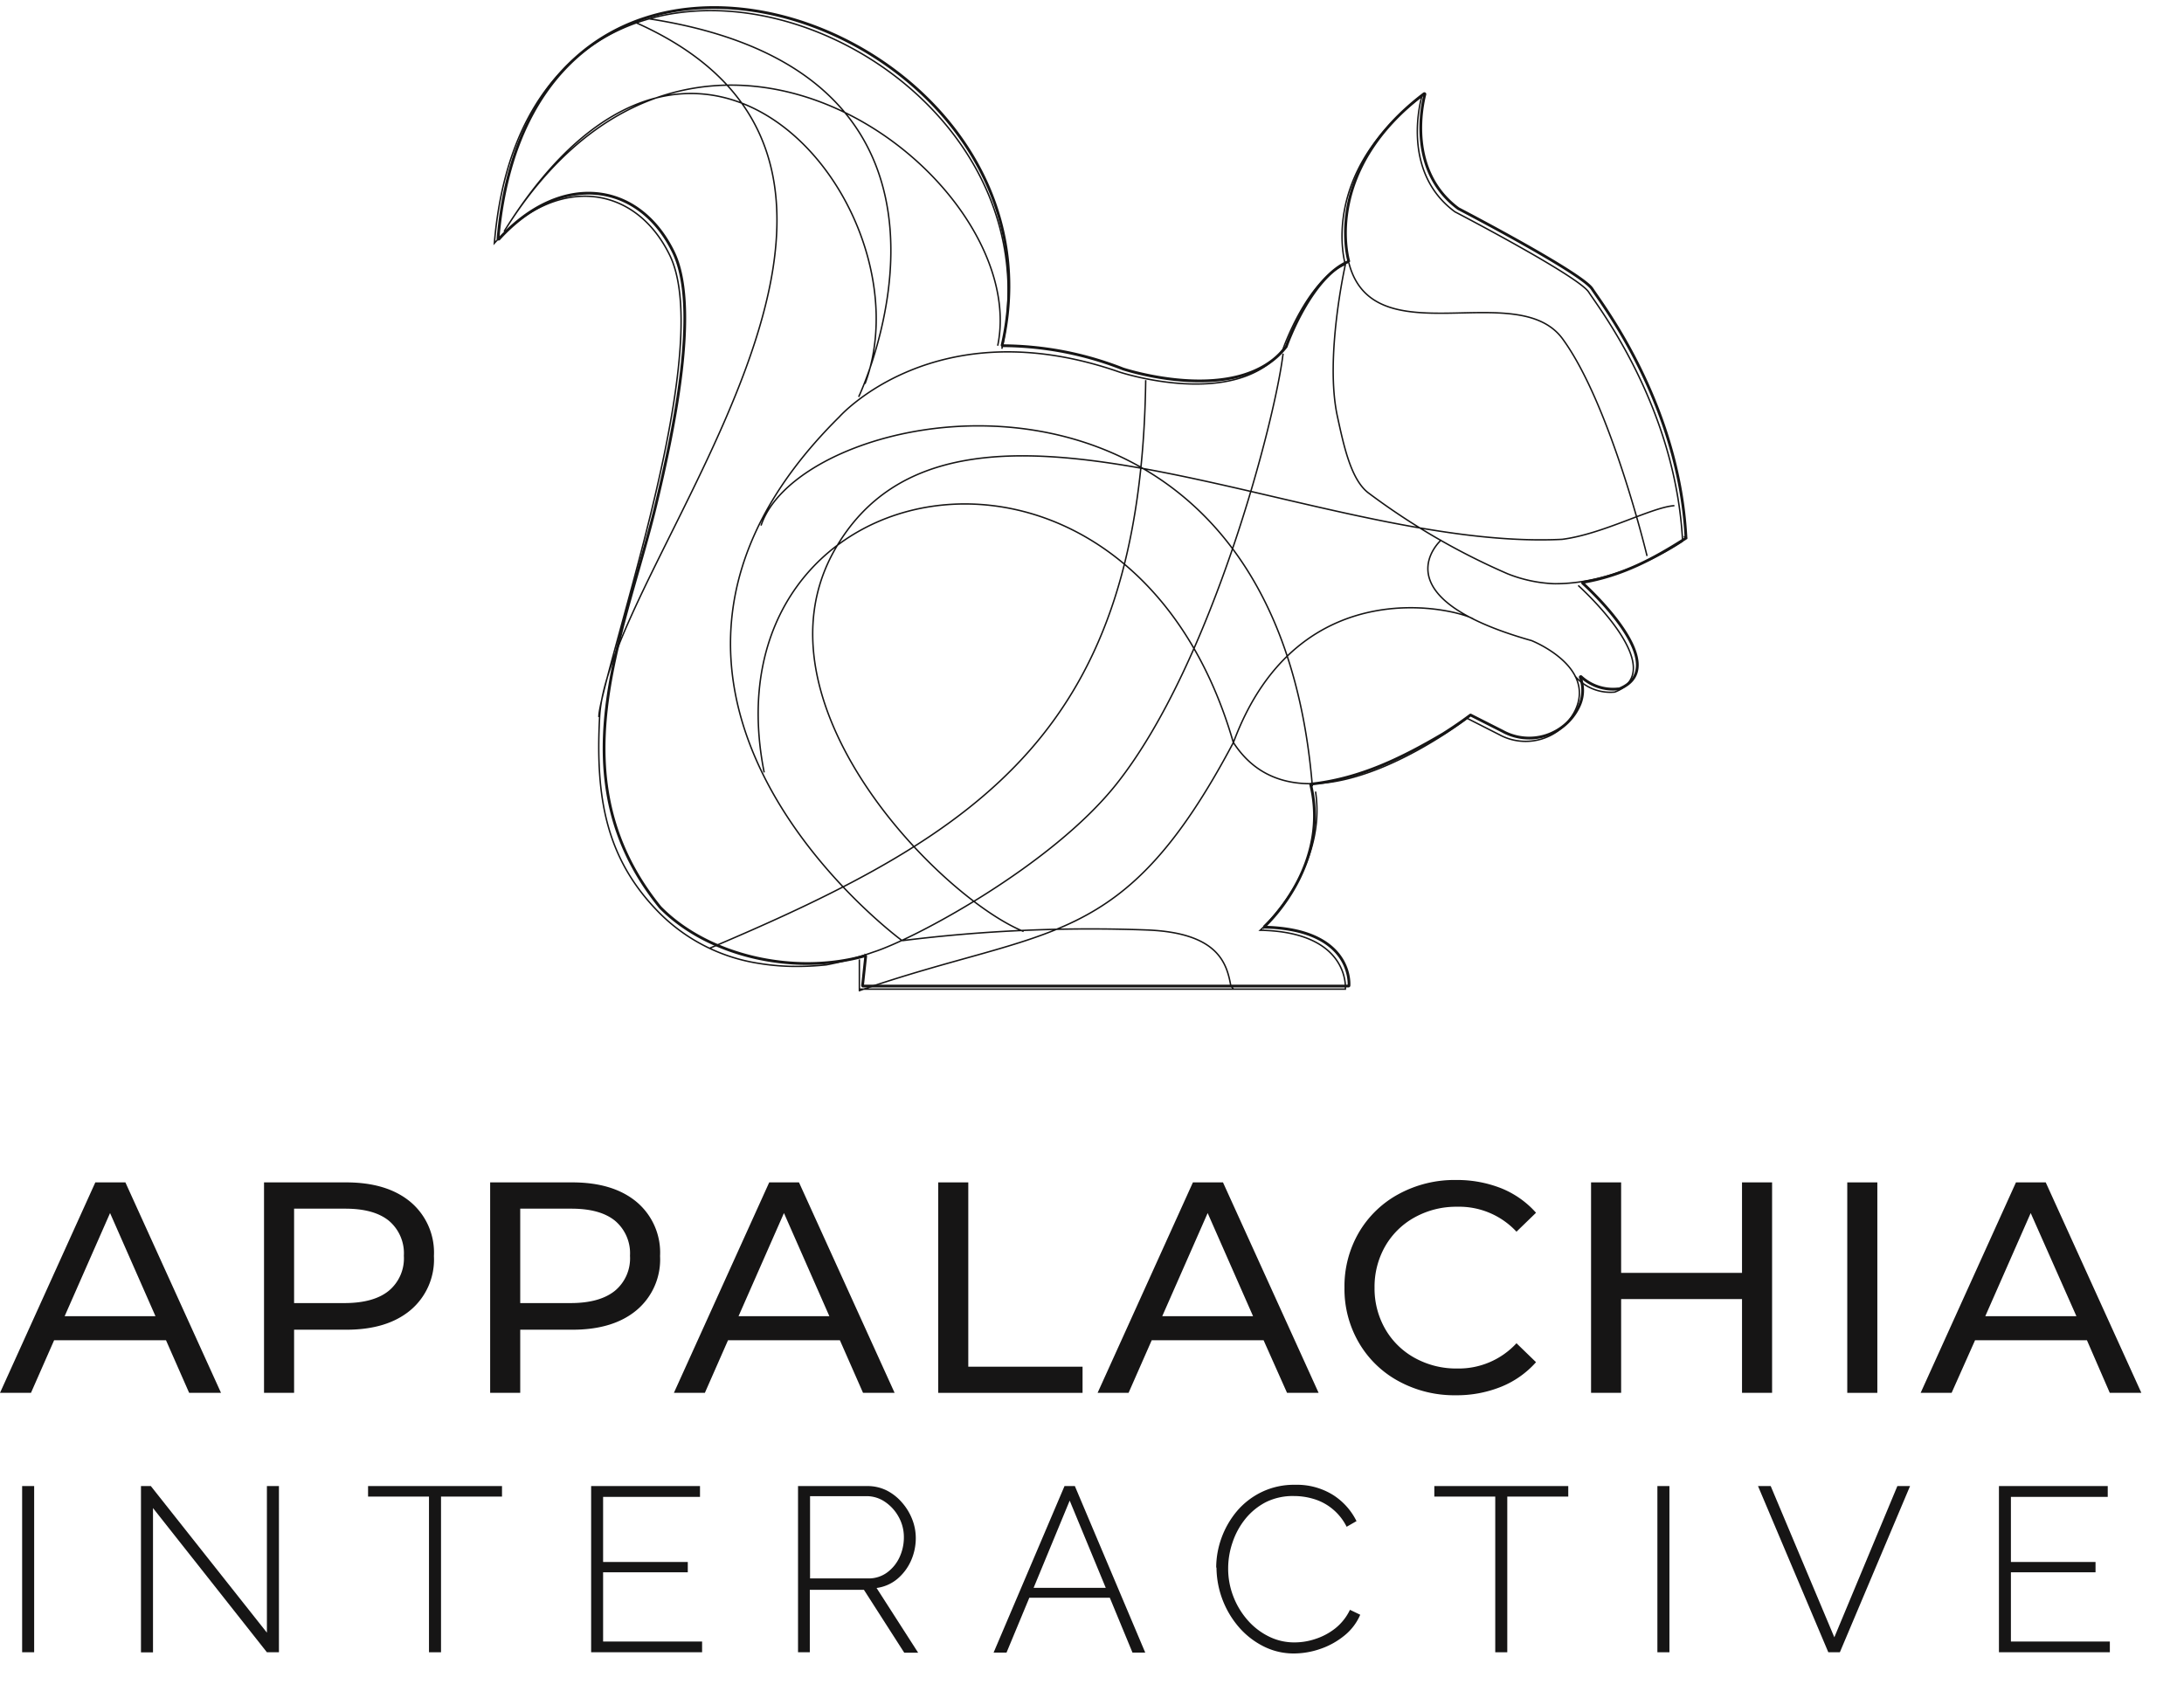 <svg xmlns="http://www.w3.org/2000/svg" xmlns:xlink="http://www.w3.org/1999/xlink" viewBox="0 0 363.14 283.47"><defs><style>.cls-1{fill:#161515;}.cls-2,.cls-3{fill:none;stroke:#161515;stroke-miterlimit:7.57;}.cls-2{stroke-width:0.24px;}.cls-3{stroke-width:0.46px;}</style><symbol id="Appalachia_Interactive_2" data-name="Appalachia Interactive 2" viewBox="0 0 363.14 94.34"><path class="cls-1" d="M27.6,33.75H9L5.15,42.5H0l15.85-35h5l15.9,35H31.45Zm-1.75-4L18.3,12.6,10.75,29.75Z"/><path class="cls-1" d="M68.25,10.75a11,11,0,0,1,3.9,9,11,11,0,0,1-3.9,9q-3.9,3.26-10.7,3.25H48.9V42.5h-5V7.5H57.55Q64.35,7.5,68.25,10.75Zm-3.6,14.77a7,7,0,0,0,2.5-5.82,7.07,7.07,0,0,0-2.5-5.83c-1.67-1.35-4.08-2-7.25-2H48.9v15.7h8.5C60.57,27.55,63,26.87,64.65,25.52Z"/><path class="cls-1" d="M105.85,10.75a11,11,0,0,1,3.9,9,11,11,0,0,1-3.9,9q-3.9,3.26-10.7,3.25H86.5V42.5h-5V7.5H95.15Q101.95,7.5,105.85,10.75Zm-3.6,14.77a7,7,0,0,0,2.5-5.82,7.07,7.07,0,0,0-2.5-5.83c-1.67-1.35-4.08-2-7.25-2H86.5v15.7H95C98.17,27.55,100.58,26.87,102.25,25.52Z"/><path class="cls-1" d="M139.65,33.75h-18.6L117.2,42.5h-5.15l15.85-35h4.95l15.9,35H143.5Zm-1.75-4L130.35,12.6,122.8,29.75Z"/><path class="cls-1" d="M156,7.5h5V38.15h19V42.5H156Z"/><path class="cls-1" d="M210.1,33.75H191.5l-3.85,8.75H182.5l15.85-35h5l15.9,35H214Zm-1.75-4L200.8,12.6l-7.55,17.15Z"/><path class="cls-1" d="M232.57,40.57a17,17,0,0,1-6.62-6.4,17.7,17.7,0,0,1-2.4-9.17,17.76,17.76,0,0,1,2.4-9.18,17.06,17.06,0,0,1,6.65-6.4,19.45,19.45,0,0,1,9.5-2.32,20,20,0,0,1,7.5,1.37,15.45,15.45,0,0,1,5.8,4.08l-3.25,3.15a13,13,0,0,0-9.85-4.15,14.23,14.23,0,0,0-7.05,1.75,12.69,12.69,0,0,0-4.93,4.82A13.56,13.56,0,0,0,228.55,25a13.52,13.52,0,0,0,1.77,6.87,12.72,12.72,0,0,0,4.93,4.83,14.23,14.23,0,0,0,7.05,1.75,13.07,13.07,0,0,0,9.85-4.2l3.25,3.15a15.56,15.56,0,0,1-5.83,4.1,19.74,19.74,0,0,1-7.52,1.4A19.35,19.35,0,0,1,232.57,40.57Z"/><path class="cls-1" d="M294.65,7.5v35h-5V26.9h-20.1V42.5h-5V7.5h5V22.55h20.1V7.5Z"/><path class="cls-1" d="M307.15,7.5h5v35h-5Z"/><path class="cls-1" d="M347,33.75h-18.6L324.5,42.5h-5.15l15.85-35h4.95l15.9,35H350.8Zm-1.75-4L337.65,12.6,330.1,29.75Z"/><path class="cls-1" d="M3.68,85.64V58h2V85.64Z"/><path class="cls-1" d="M25.44,61.66v24h-2V58h1.64l19.3,24.38V58h2V85.64h-2Z"/><path class="cls-1" d="M83.47,59.75H73.33V85.64h-2V59.75H61.2V58H83.47Z"/><path class="cls-1" d="M116.74,83.85v1.79H98.29V58h18.1v1.8H100.28V70.63h14.08v1.71H100.28V83.85Z"/><path class="cls-1" d="M132.69,85.64V58h11.5a7.17,7.17,0,0,1,3.26.74,8.39,8.39,0,0,1,2.53,2,9.37,9.37,0,0,1,1.68,2.75,8.49,8.49,0,0,1,.61,3.12,9.25,9.25,0,0,1-.82,3.86,8.44,8.44,0,0,1-2.28,3,6.78,6.78,0,0,1-3.42,1.48l6.91,10.76h-2.31l-6.7-10.45h-9V85.64Zm2-12.28h9.71a5.15,5.15,0,0,0,3.12-1,6.55,6.55,0,0,0,2.05-2.53,7.84,7.84,0,0,0,.72-3.32,6.86,6.86,0,0,0-.84-3.33,7.15,7.15,0,0,0-2.22-2.5,5.4,5.4,0,0,0-3.1-1h-9.44Z"/><path class="cls-1" d="M177,58h1.72l11.7,27.69H188.3l-3.77-9.12H171.15l-3.79,9.12h-2.15Zm6.86,16.93-6-14.51-6,14.51Z"/><path class="cls-1" d="M202.22,71.56a14.61,14.61,0,0,1,.88-4.93,14.78,14.78,0,0,1,2.56-4.45A12.53,12.53,0,0,1,209.77,59a12.32,12.32,0,0,1,5.56-1.21,11.38,11.38,0,0,1,6.32,1.69,10.84,10.84,0,0,1,3.9,4.35l-1.64.94a9.06,9.06,0,0,0-2.4-3,8.88,8.88,0,0,0-3.06-1.62,11.29,11.29,0,0,0-3.28-.49,10.09,10.09,0,0,0-4.66,1,10.73,10.73,0,0,0-3.45,2.81,12.53,12.53,0,0,0-2.12,3.9,13.3,13.3,0,0,0-.73,4.33,12.77,12.77,0,0,0,.86,4.66,13.06,13.06,0,0,0,2.36,3.92A11.33,11.33,0,0,0,210.94,83a9.48,9.48,0,0,0,4.35,1,10.88,10.88,0,0,0,3.41-.57A10.57,10.57,0,0,0,222,81.68a8.77,8.77,0,0,0,2.46-3.1l1.71.82a9,9,0,0,1-2.69,3.51,12.91,12.91,0,0,1-4,2.19,13.5,13.5,0,0,1-4.33.74A11.09,11.09,0,0,1,210,84.61a13.37,13.37,0,0,1-4.12-3.28,15.35,15.35,0,0,1-3.61-9.77Z"/><path class="cls-1" d="M260.76,59.75H250.62V85.64h-2V59.75H238.49V58h22.27Z"/><path class="cls-1" d="M275.58,85.64V58h2V85.64Z"/><path class="cls-1" d="M294.42,58,305,83.15,315.48,58h2.11L305.92,85.64H304L292.31,58Z"/><path class="cls-1" d="M350.81,83.85v1.79H332.37V58h18.09v1.8h-16.1V70.63h14.07v1.71H334.36V83.85Z"/></symbol></defs><g id="Layer_2" data-name="Layer 2"><g id="Logos"><g id="Black_On_White" data-name="Black On White"><g id="Squirrel_Block_Logo" data-name="Squirrel Block Logo"><g id="Squirrel_Block" data-name="Squirrel Block"><g id="Lines"><path id="Lines_Inner" data-name="Lines Inner" class="cls-2" d="M165.89,57.49c5.83-28-49.94-70.81-82.07-19m60,25.35c10.88-29.05-27.87-77.16-60-25.35m134.39,92.27c-6.44-78.69-84.7-64.47-91.67-43.36m16.24,77.38c31.76-11,43.82-6.41,62.31-41.32,10.95-29.5,38.2-21.9,40-20.44M170.2,154.9c-13.56-5.47-46-38-31.35-63.57,20.05-35,79.7.42,120.9-1.64,6.85-.88,14.84-5.34,18.66-5.6M224.28,43.72c4.06,15.77,28.09,2.3,35.58,12.69,8,11,14,36.05,14,36.05M107.89,3.12C168.3,12.42,142.77,66,142.77,66m-24.72,91.67C163.84,138.3,189.74,121,190.5,63.22M223.7,44s-4.62-15,12.72-28c0,0-3.76,12.41,5.49,19.22,0,0,20.52,10.68,22.25,13.36s14.46,19.16,15.61,41.41c0,0-10.25,7.2-21.41,7.08a23.42,23.42,0,0,1-7.66-1.64,114.64,114.64,0,0,1-23.24-13.51c-2.82-2.22-4-7.67-5.06-12.55C220.2,59.54,223.7,44,223.7,44Zm-118-40.25c55.58,24.74-4.76,90.13-6,115.51-.71,13.41,1.1,23.4,9.57,32.18a29.67,29.67,0,0,0,16.67,8.73,38,38,0,0,0,5.47.53,46.08,46.08,0,0,0,6-.25,52,52,0,0,0,7.8-2.12c6.76-2.13,29.71-14.39,40.47-28,15.89-20.07,26.38-60.69,27.66-71.52M99.58,119.25c-.09-2.48,4.77-18.08,8.58-33.64s7.4-34.55,3.2-43.17c-5.79-11.88-18.88-13.47-29.16-2C87.88-27.81,178.31,4.63,166.58,58m95.83,39.36s15.63,14,6.09,17.73a7.74,7.74,0,0,1-6.64-2.68M239.65,89.78s-10.77,9.46,15,16.75c0,0,10.76,4.24,7.26,11.62a9.17,9.17,0,0,1-12.66,4l-5.31-2.7s-27.59,21.54-38.88,4c-17.42-60.24-88.19-46.35-78,5m78,36a4.71,4.71,0,0,0-.41-.52c-.66-3.63-2-8.78-13.83-9.27A251.93,251.93,0,0,0,150,156.43m-7.11,3.12v4.94H223.7s.87-9.5-14.16-9.79c0,0,11.18-10,9.2-23.06M150,156.43S93.46,115,139.55,69.33c0,0,16-18.11,46.58-7.46,0,0,19.37,6.4,27.17-3.73,0,0,4-11.57,10.4-14.17"/><path id="Lines_Outer" data-name="Lines Outer" class="cls-3" d="M269.07,114.56a7.85,7.85,0,0,1-6.15-2,.09.09,0,0,0-.15.1,6.15,6.15,0,0,1-.29,4.94,9.15,9.15,0,0,1-12.65,4l-5.27-2.67a.07.07,0,0,0-.09,0c-.29.22-1.94,1.47-4.45,3.06-6.92,4.09-13.88,7.5-22,8.4a.1.1,0,0,0-.08.12c3.08,12.78-6.28,22.23-7.64,23.52a.09.09,0,0,0,.06.16c14,.36,14,8.76,13.94,9.7a.09.09,0,0,1-.09.09H143.51a.1.1,0,0,1-.09-.11l.52-4.82a.09.09,0,0,0-.11-.1c-11.64,3.29-26,.14-34.05-8.05h0c-17.24-21.26-6.33-44.45-1-65.8,3.83-15.61,7.39-34.55,3.19-43.17-5.75-11.81-18.72-13.45-29-2.18a.1.1,0,0,1-.16-.07c5.9-67.87,96-35.54,83.82,17.7a.09.09,0,0,0,.09.11,55.36,55.36,0,0,1,20,3.86s19.34,6.4,27.15-3.71l0,0C214,57.2,218,46.1,224.2,43.5a.09.09,0,0,0,.05-.11c-.32-1.16-3.85-15.37,12.53-27.8a.09.09,0,0,1,.14.1c-.47,1.81-2.9,12.72,5.56,19h0c.41.21,20.53,10.7,22.25,13.36s14.43,19.13,15.6,41.35a.08.08,0,0,1,0,.09c-5.31,3.4-10.58,6.24-17.11,7.35a.09.09,0,0,0-.05.15c1.52,1.39,15,14,6,17.6Zm-63.64,49.16"/></g><use width="363.14" height="94.34" transform="translate(0 189.13)" xlink:href="#Appalachia_Interactive_2"/></g></g></g></g></g></svg>